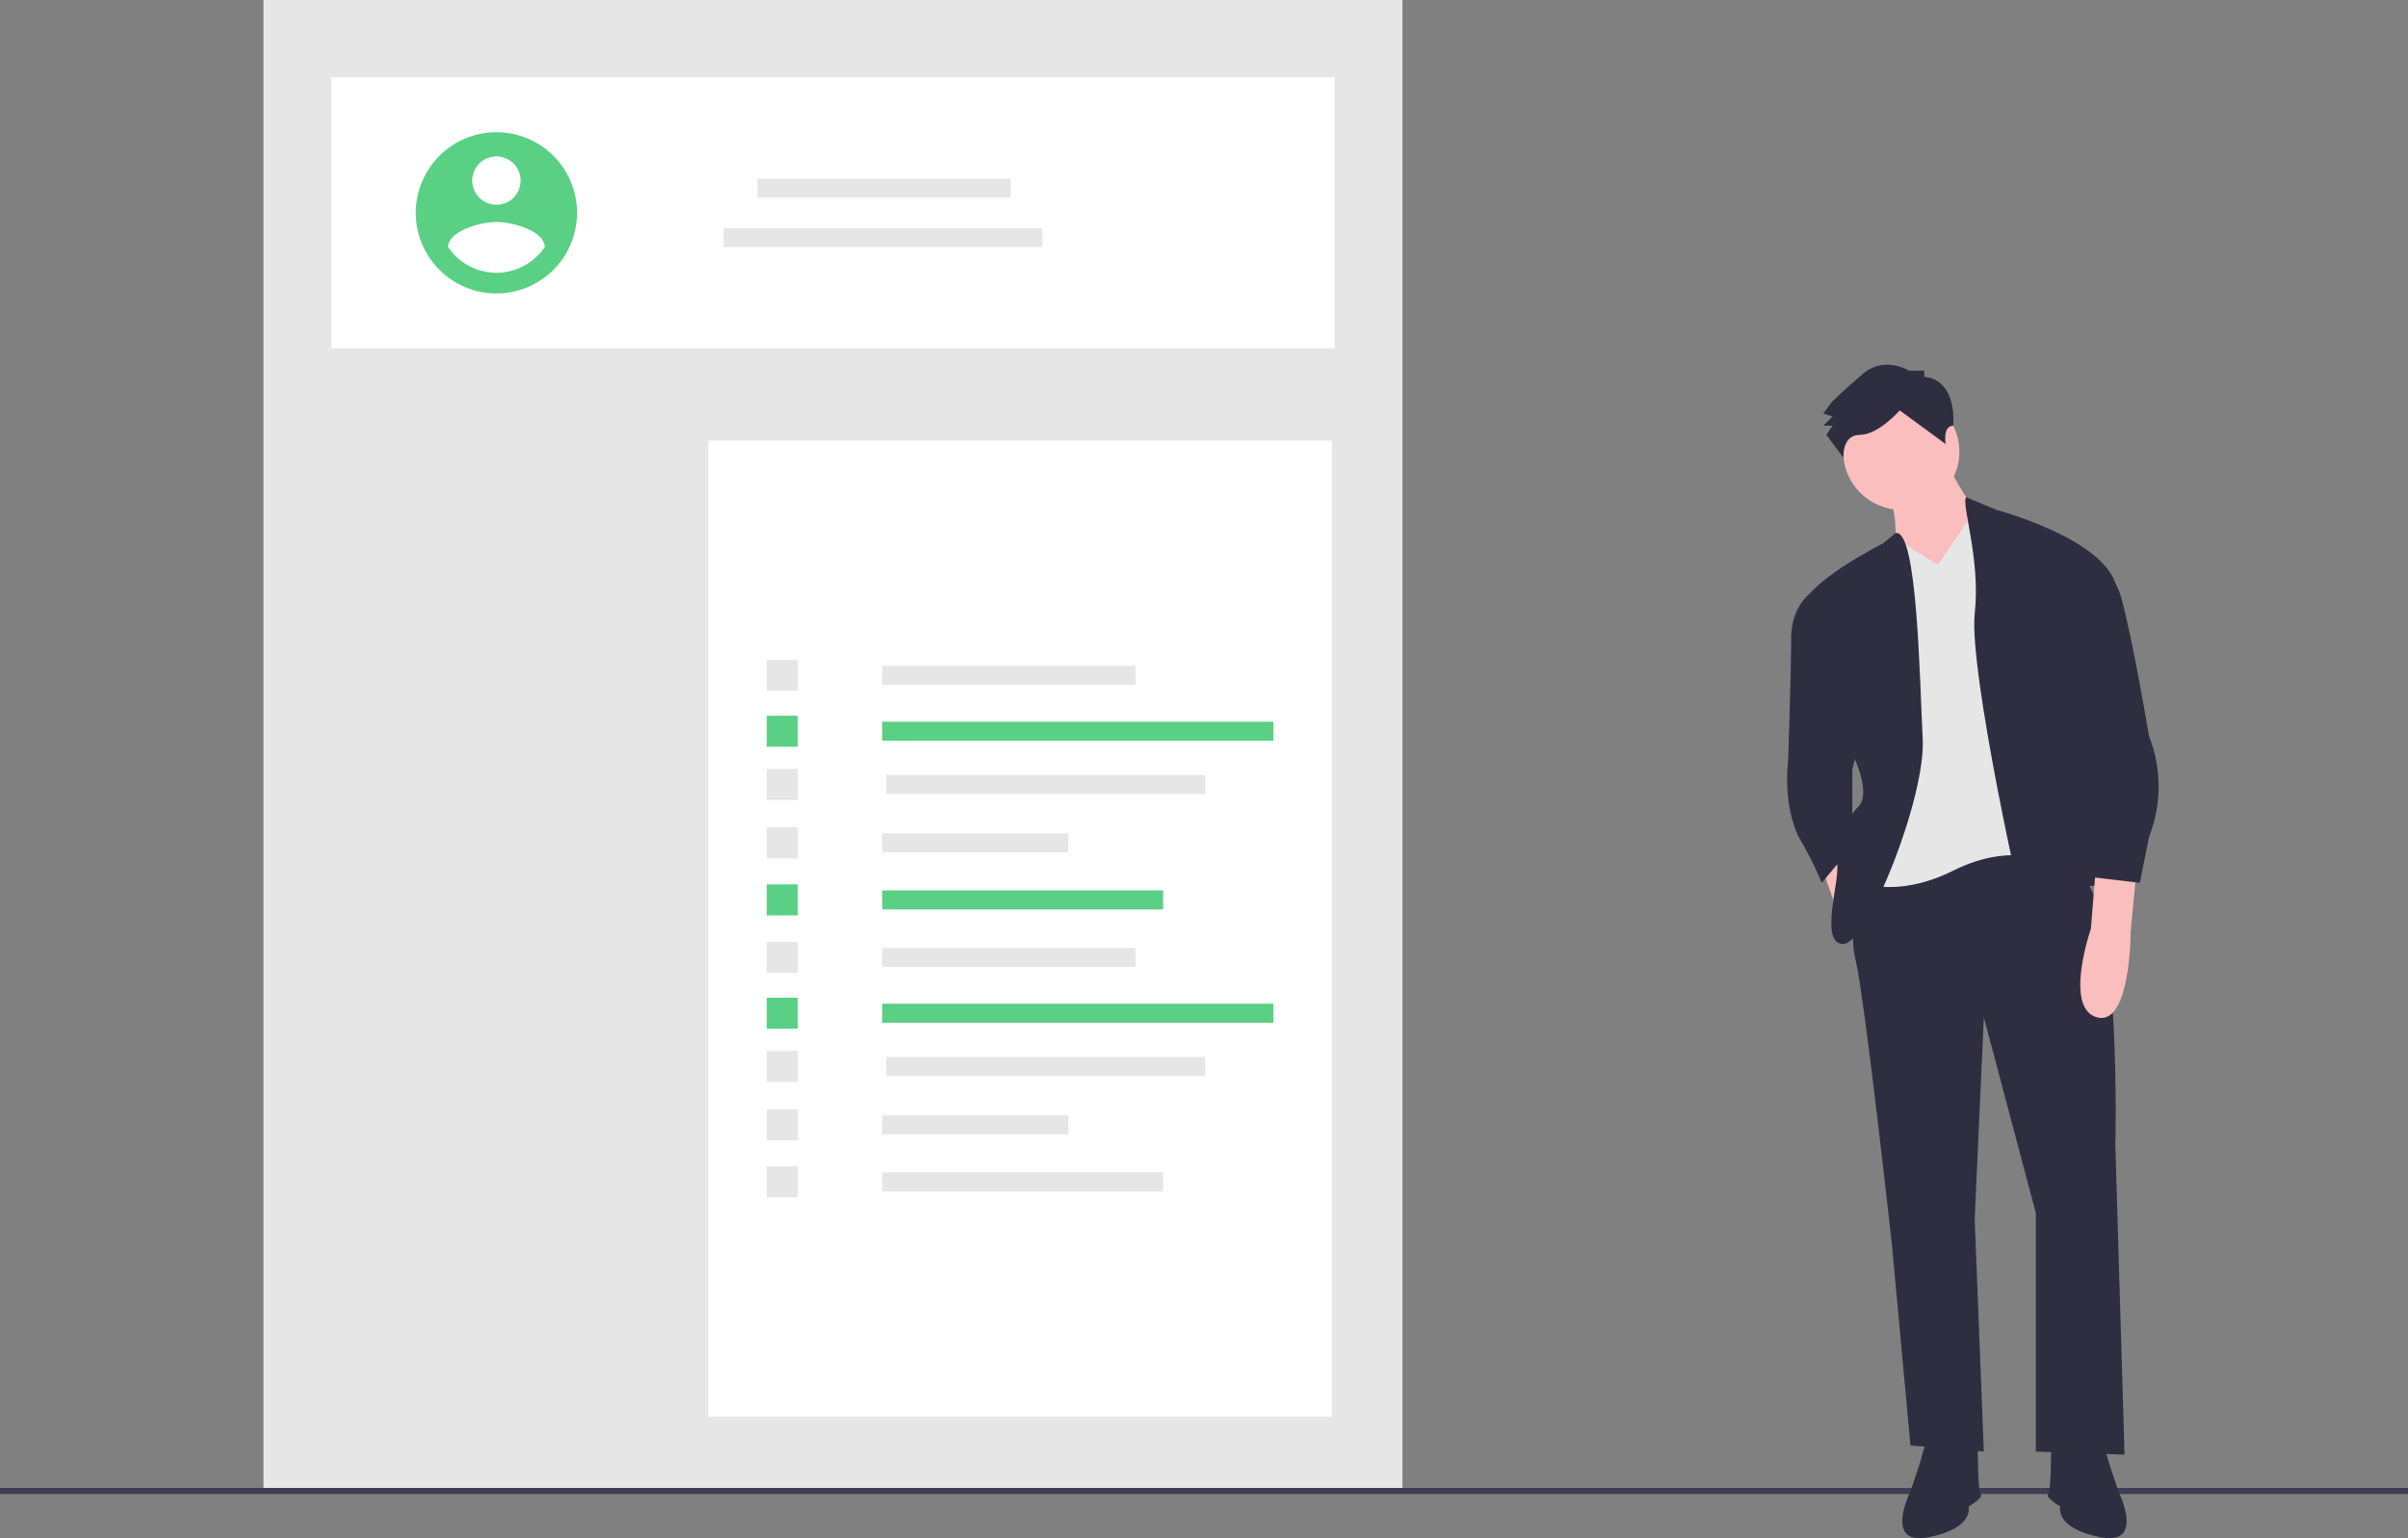 <svg id="Group_646" data-name="Group 646" xmlns="http://www.w3.org/2000/svg" width="464.342" height="296.665" viewBox="0 0 464.342 296.665">
  <rect x="0" y="0" width="464.342" height="296.665" fill="#808080" stroke="none"/>
  <rect id="Rectangle_635" data-name="Rectangle 635" width="219.621" height="287.599" transform="translate(50.817)" fill="#e6e6e6"/>
  <rect id="Rectangle_636" data-name="Rectangle 636" width="193.476" height="52.291" transform="translate(63.89 14.903)" fill="#fff"/>
  <rect id="Rectangle_637" data-name="Rectangle 637" width="120.269" height="188.247" transform="translate(136.574 84.972)" fill="#fff"/>
  <rect id="Rectangle_638" data-name="Rectangle 638" width="48.852" height="3.672" transform="translate(146.069 34.442)" fill="#e6e6e6"/>
  <rect id="Rectangle_639" data-name="Rectangle 639" width="61.48" height="3.672" transform="translate(139.533 43.983)" fill="#e6e6e6"/>
  <rect id="Rectangle_640" data-name="Rectangle 640" width="48.852" height="3.672" transform="translate(170.123 128.413)" fill="#e6e6e6"/>
  <rect id="Rectangle_641" data-name="Rectangle 641" width="75.438" height="3.672" transform="translate(170.123 139.192)" fill="#59d083"/>
  <rect id="Rectangle_642" data-name="Rectangle 642" width="61.48" height="3.672" transform="translate(170.907 149.458)" fill="#e6e6e6"/>
  <rect id="Rectangle_643" data-name="Rectangle 643" width="35.891" height="3.672" transform="translate(170.123 160.722)" fill="#e6e6e6"/>
  <rect id="Rectangle_644" data-name="Rectangle 644" width="54.169" height="3.672" transform="translate(170.123 171.724)" fill="#59d083"/>
  <rect id="Rectangle_645" data-name="Rectangle 645" width="5.982" height="5.982" transform="translate(147.857 127.258)" fill="#e6e6e6"/>
  <rect id="Rectangle_646" data-name="Rectangle 646" width="5.982" height="5.982" transform="translate(147.857 138.037)" fill="#59d083"/>
  <rect id="Rectangle_647" data-name="Rectangle 647" width="5.982" height="5.982" transform="translate(147.857 148.303)" fill="#e6e6e6"/>
  <rect id="Rectangle_648" data-name="Rectangle 648" width="5.982" height="5.982" transform="translate(147.857 159.567)" fill="#e6e6e6"/>
  <rect id="Rectangle_649" data-name="Rectangle 649" width="5.982" height="5.982" transform="translate(147.857 170.569)" fill="#59d083"/>
  <rect id="Rectangle_650" data-name="Rectangle 650" width="48.852" height="3.672" transform="translate(170.123 182.795)" fill="#e6e6e6"/>
  <rect id="Rectangle_651" data-name="Rectangle 651" width="75.438" height="3.672" transform="translate(170.123 193.575)" fill="#59d083"/>
  <rect id="Rectangle_652" data-name="Rectangle 652" width="61.48" height="3.672" transform="translate(170.907 203.84)" fill="#e6e6e6"/>
  <rect id="Rectangle_653" data-name="Rectangle 653" width="35.891" height="3.672" transform="translate(170.123 215.104)" fill="#e6e6e6"/>
  <rect id="Rectangle_654" data-name="Rectangle 654" width="54.169" height="3.672" transform="translate(170.123 226.107)" fill="#e6e6e6"/>
  <rect id="Rectangle_655" data-name="Rectangle 655" width="5.982" height="5.982" transform="translate(147.857 181.64)" fill="#e6e6e6"/>
  <rect id="Rectangle_656" data-name="Rectangle 656" width="5.982" height="5.982" transform="translate(147.857 192.419)" fill="#59d083"/>
  <rect id="Rectangle_657" data-name="Rectangle 657" width="5.982" height="5.982" transform="translate(147.857 202.685)" fill="#e6e6e6"/>
  <rect id="Rectangle_658" data-name="Rectangle 658" width="5.982" height="5.982" transform="translate(147.857 213.949)" fill="#e6e6e6"/>
  <rect id="Rectangle_659" data-name="Rectangle 659" width="5.982" height="5.982" transform="translate(147.857 224.952)" fill="#e6e6e6"/>
  <path id="Path_1202" data-name="Path 1202" d="M324.882,215.1a15.546,15.546,0,1,0,15.546,15.546A15.546,15.546,0,0,0,324.882,215.1Zm0,4.664a4.664,4.664,0,1,1-4.664,4.664,4.664,4.664,0,0,1,4.664-4.664Zm0,22.451a11.325,11.325,0,0,1-9.327-4.978c.075-3.109,6.218-4.821,9.327-4.821s9.253,1.712,9.327,4.821a11.344,11.344,0,0,1-9.327,4.978Z" transform="translate(-229.155 -189.599)" fill="#59d083"/>
  <rect id="Rectangle_660" data-name="Rectangle 660" width="464.342" height="1.172" transform="translate(0 286.973)" fill="#3f3d56"/>
  <path id="Path_1203" data-name="Path 1203" d="M863.086,335.176s5.307,11.2,8.846,12.385l-10.026,15.333-8.256-10.025s.59-7.077-1.18-10.025S863.086,335.176,863.086,335.176Z" transform="translate(-488.199 -246.886)" fill="#fbbebe"/>
  <circle id="Ellipse_194" data-name="Ellipse 194" cx="11.205" cy="11.205" r="11.205" transform="translate(355.426 75.906)" fill="#fbbebe"/>
  <path id="Path_1204" data-name="Path 1204" d="M671.817,315.156l2.949,8.256,3.539-4.128-2.97-9.4Z" transform="translate(-320.519 -147.841)" fill="#fbbebe"/>
  <path id="Path_1205" data-name="Path 1205" d="M841.54,477.33s-3.538,14.743-1.769,21.82,7.077,55.435,7.077,55.435l3.538,38.333,14.154,1.18-1.769-44.82,1.769-38.922L874.565,548.1v46l17.1.59L889.9,535.125s1.179-46-6.487-51.9-8.846-7.077-8.846-7.077Z" transform="translate(-481.986 -314.144)" fill="#2f2e41"/>
  <path id="Path_1206" data-name="Path 1206" d="M862.031,698.327l-1.179,4.128-1.769,5.308s-5.308,10.615,3.538,8.846,7.667-5.9,7.667-5.9,2.949-1.769,2.359-2.359-.59-9.436-.59-9.436Z" transform="translate(-490.682 -420.143)" fill="#2f2e41"/>
  <path id="Path_1207" data-name="Path 1207" d="M921.818,698.327l1.18,4.128,1.769,5.308s5.308,10.615-3.538,8.846-7.667-5.9-7.667-5.9-2.949-1.769-2.359-2.359.59-9.436.59-9.436Z" transform="translate(-516.264 -420.143)" fill="#2f2e41"/>
  <path id="Path_1208" data-name="Path 1208" d="M855.607,364.964l7.213-10.615,13.428,7.077,1.769,61.332s-7.667-4.718-19.461,1.179-19.461,1.769-19.461,1.769l7.077-26.538-2.949-35.384,4.217-3.828Z" transform="translate(-481.9 -256.033)" fill="#e6e6e6"/>
  <path id="Path_1209" data-name="Path 1209" d="M838.3,362.923l-2.45,2s-15.333,7.667-15.923,12.974l10.615,28.9s2.949,6.487.59,8.846-4.718,8.256-4.128,11.2-3.538,15.333,1.179,15.333,15.923-28.307,15.333-39.512S842.514,362.107,838.3,362.923Z" transform="translate(-472.753 -260.116)" fill="#2f2e41"/>
  <path id="Path_1210" data-name="Path 1210" d="M822.906,384.8l-3.635.389s-3.442,2.56-3.442,8.457-.59,23.589-.59,23.589-1.18,8.846,2.359,15.333a69.027,69.027,0,0,1,4.128,8.256l5.9-7.077V419l2.359-9.436Z" transform="translate(-470.428 -270.561)" fill="#2f2e41"/>
  <path id="Path_1211" data-name="Path 1211" d="M880.91,349.709l5.765,2.426s20.051,5.308,23,14.154l-8.256,20.641s5.9,37.743,4.128,37.743h-1.769s4.718,3.538,1.769,4.718-10.025,10.615-11.795,6.487-12.384-53.076-11.2-63.691S879.862,350.821,880.91,349.709Z" transform="translate(-501.762 -253.819)" fill="#2f2e41"/>
  <path id="Path_1212" data-name="Path 1212" d="M847.842,303.163v-1.179h-2.949s-4.718-2.949-8.846.59-5.9,5.308-5.9,5.308l-1.769,2.359,1.769.59-1.769,1.769h1.769l-1.179,1.769,3.306,4.423s-.357-4.423,3.181-4.423,7.667-4.718,7.667-4.718l8.846,6.487s-.59-3.522,1.474-3.53C853.444,312.607,854.329,303.752,847.842,303.163Z" transform="translate(-476.788 -230.5)" fill="#2f2e41"/>
  <path id="Path_1213" data-name="Path 1213" d="M934.043,486.3l-1.179,12.384s0,18.282-6.487,16.513-1.18-17.1-1.18-17.1l.9-11.09Z" transform="translate(-522.003 -318.986)" fill="#fbbebe"/>
  <path id="Path_1214" data-name="Path 1214" d="M918.093,375.347s7.667-2.949,10.025,5.9,5.308,26.538,5.308,26.538a26.539,26.539,0,0,1,0,19.461l-1.769,8.846-10.025-1.18-2.359-20.051L916.913,389.5Z" transform="translate(-519.026 -265.826)" fill="#2f2e41"/>
</svg>
